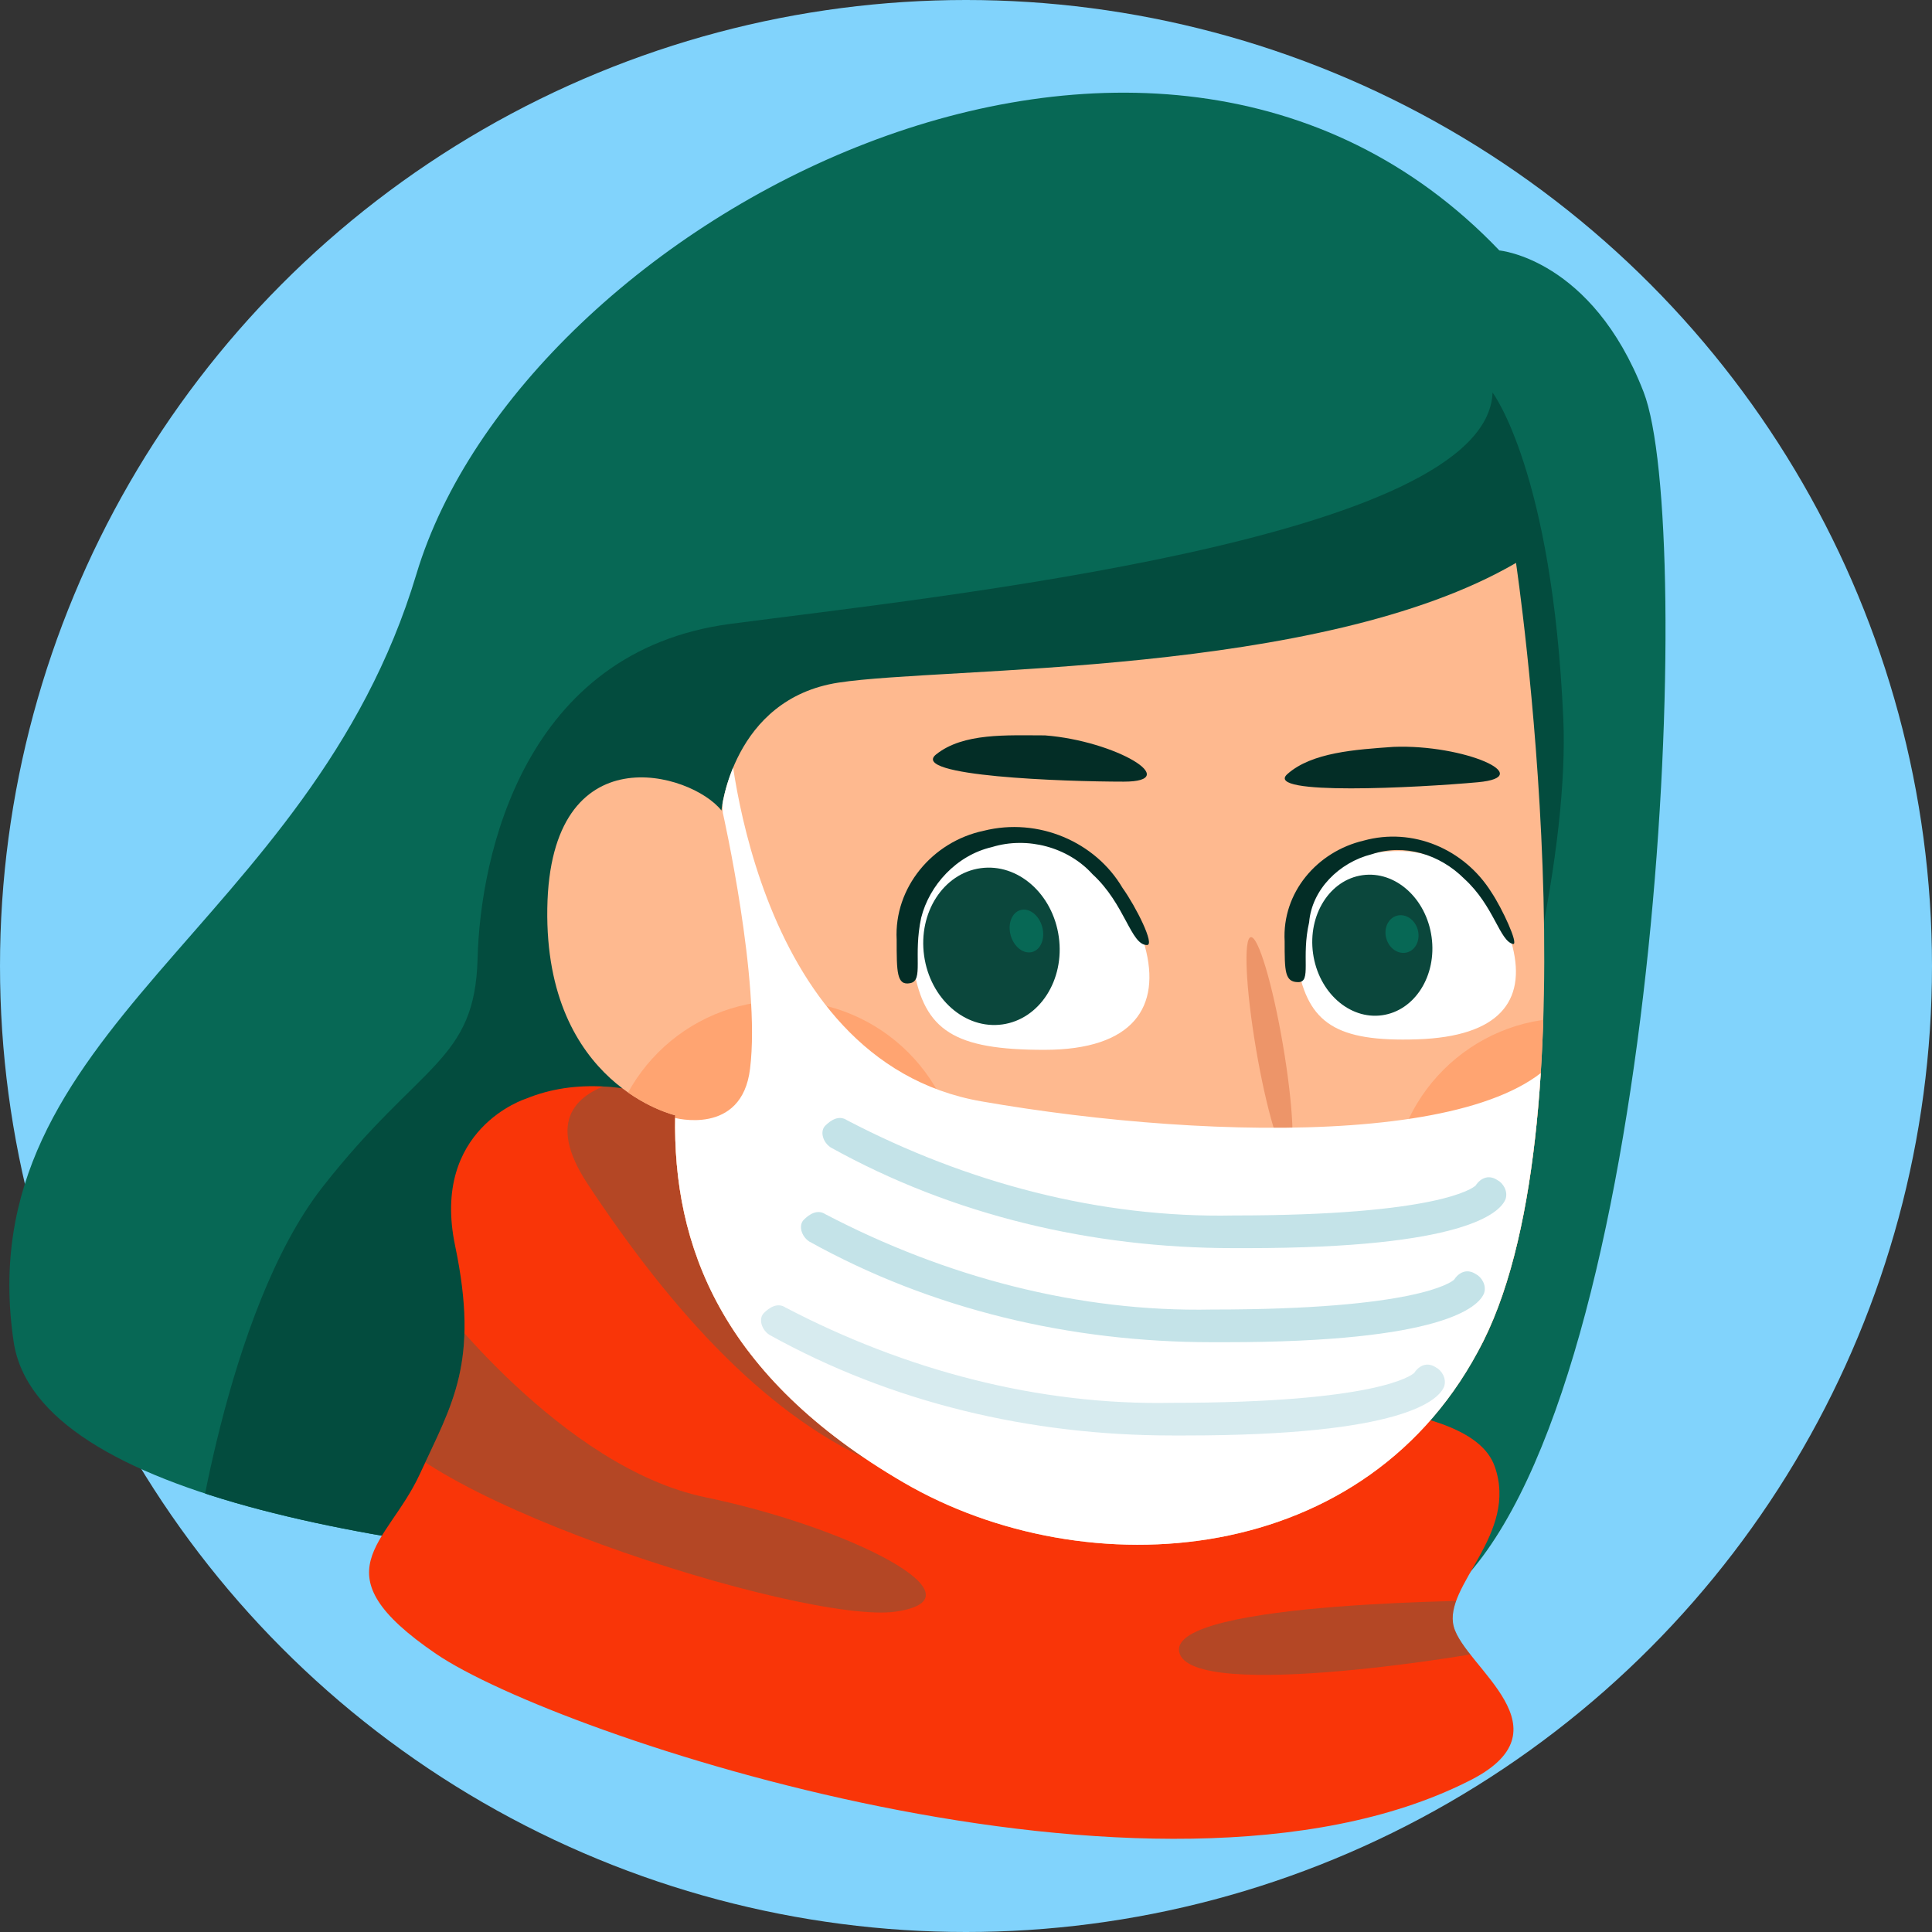 <svg enable-background="new 0 0 71 71" viewBox="0 0 71 71" xmlns="http://www.w3.org/2000/svg" xmlns:xlink="http://www.w3.org/1999/xlink"><rect x="0" y="0" width="71" height="71" fill="#333333" stroke="none"/><clipPath id="a"><path d="m54.8 5.8s3.4.3 5.3 5.2.7 35.2-6.4 43.4c0 0-51.8 3-53.5-8.5s10.9-15.2 14.8-28.2 27-25.3 39.8-11.9z"/></clipPath><clipPath id="b"><path d="m5.7.5s-3.5 1.1-2.6 5.4-.1 5.8-1.3 8.4-3.8 3.6.6 6.6 26.5 10.4 37.9 4.7c3.9-1.9-.1-4.2-.5-5.7s2.4-3.4 1.5-5.9-7.5-2.3-12.4-3.1-15.9-13.4-23.2-10.4z"/></clipPath><clipPath id="c"><path d="m35.6 0s3 20.2-1.2 28.6-14.6 9.1-21.3 5.2-8.5-8.7-8.4-13.5c0 0-4.8-1.1-4.7-7.6s5.3-5 6.4-3.6c0 0 .4-4.1 4.3-4.7s17.7-.2 24.9-4.4z"/></clipPath><clipPath id="d"><path d="m8.6 3.8c-.4-2.3-2.6-4-5-3.8-2.1.2-3.7 2-3.6 4.2 0 .1 0 .3.1.4.4 2.3 1.5 3 4.8 3s4.3-1.6 3.7-3.8z"/></clipPath><clipPath id="e"><path d="m7.9 3.5c-.5-2.2-2.4-3.7-4.6-3.5-1.9.1-3.4 1.8-3.3 3.8v.4c.4 2.1 1.4 2.8 4.4 2.7s4-1.4 3.5-3.4z"/></clipPath><circle cx="35.5" cy="35.5" fill="#81d3fc" r="35.5"/><g transform="translate(.301 3.404)"><path d="m54.8 5.8s3.4.3 5.3 5.2.7 35.2-6.4 43.4c0 0-51.8 3-53.5-8.5s10.9-15.2 14.8-28.2 27-25.3 39.8-11.9z" fill="#076855"/><g clip-path="url(#a)"><path d="m0 43.2s1.2-9.5 4.8-14.1 5.6-4.6 5.7-8.4 1.7-11.3 9.3-12.3 27.8-3.1 28-8.5c0 0 2.2 2.9 2.6 12s-6.4 30.7-14.7 36z" fill="#034c3e" transform="translate(6.75 11.122)"/></g></g><path d="m2.8 0s1 11.3-2.8 13.2l7.8 5.2 8.2-4.1s-.2-5.7.9-8.6z" fill="#ff9f69" transform="translate(26.215 44.525)"/><g transform="translate(13.625 39.878)"><path d="m5.7.5s-3.5 1.1-2.6 5.4-.1 5.8-1.3 8.4-3.8 3.6.6 6.6 26.5 10.4 37.9 4.7c3.9-1.9-.1-4.2-.5-5.7s2.4-3.4 1.5-5.9-7.5-2.3-12.4-3.1-15.9-13.4-23.2-10.4z" fill="#f93508"/><g clip-path="url(#b)" fill="#137368"><path d="m5.3 0s-7.7-.7-4.6 4 6.7 8.7 10.9 10.4 13.8 2.8 16.9-.9 2.1-5.5 2.1-5.5z" opacity=".3" transform="translate(7.266 -.375)"/><path d="m2.3 0s4.7 6.3 10 7.4 10.4 3.7 7 4.2-19-4.5-19.3-7.7z" opacity=".3" transform="translate(0 7.747)"/><path d="m11.9 0c-.1 0-12.3 0-11.9 1.9s11.5 0 11.7-.1.2-1.8.2-1.8z" opacity=".3" transform="translate(29.711 18.933)"/></g></g><g transform="translate(20.113 20.686)"><path d="m35.6 0s3 20.2-1.2 28.6-14.6 9.1-21.3 5.2-8.5-8.7-8.4-13.5c0 0-4.8-1.1-4.7-7.6s5.3-5 6.4-3.6c0 0 .4-4.1 4.3-4.7s17.7-.2 24.9-4.4z" fill="#feb98f"/><g clip-path="url(#c)"><circle cx="6.5" cy="6.5" fill="#ffa471" r="6.5" transform="translate(2.17 16.088)"/><circle cx="6.5" cy="6.5" fill="#ffa471" r="6.5" transform="translate(31.028 16.727)"/><ellipse cx="1.1" cy="4.1" fill="#ed9569" rx=".5" ry="4.1" transform="matrix(.986 -.168 .168 .986 24.768 13.939)"/><path d="m4 0 .4 1.6s.7 12.3 9.3 13.8 20.4 1.7 21.7-2.6v8.4l-3.4 8.9-8 2.4-8.1.4-12.6-6.6-3.3-7.8 2.4-2.5s2.5.7 2.8-1.8c.4-3.2-1-9.4-1-9.4z" fill="#fff" transform="translate(2.251 4.388)"/></g></g><path d="m4.1 0c2.6.2 5.1 1.7 2.9 1.7s-7.9-.2-6.9-1 2.6-.7 4-.7z" fill="#032d26" transform="translate(34.301 27.025)"/><path d="m4 0c2.6-.1 5.3 1.1 3.1 1.3s-7.9.5-7-.3 2.5-.9 3.9-1z" fill="#032d26" transform="translate(47.21 27.447)"/><g transform="translate(33.476 30.981)"><path d="m8.6 3.8c-.4-2.3-2.6-4-5-3.8-2.1.2-3.7 2-3.6 4.2 0 .1 0 .3.1.4.4 2.3 1.5 3 4.8 3s4.3-1.6 3.7-3.8z" fill="#fff"/><g clip-path="url(#d)"><ellipse cx="2.8" cy="3.2" fill="#0b473c" rx="2.5" ry="2.9" transform="matrix(.99 -.138 .138 .99 -.254 1.014)"/></g></g><path d="m8.3 2.2c-1-1.7-3.1-2.6-5.1-2.1-1.9.4-3.3 2.1-3.2 4 0 1.2 0 1.7.5 1.6s.1-1 .4-2.4c.3-1.2 1.3-2.3 2.6-2.6 1.3-.4 2.8 0 3.7 1 1.2 1.1 1.4 2.6 2 2.6.3 0-.4-1.4-.9-2.1z" fill="#032d26" transform="translate(32.952 30.43)"/><ellipse cx=".8" cy=".9" fill="#076855" rx=".6" ry=".8" transform="matrix(.962 -.273 .273 .962 36.705 33.567)"/><g transform="translate(47.687 31.294)"><path d="m7.9 3.5c-.5-2.2-2.4-3.7-4.6-3.5-1.9.1-3.4 1.8-3.3 3.8v.4c.4 2.1 1.4 2.8 4.4 2.7s4-1.4 3.5-3.4z" fill="#fff"/><g clip-path="url(#e)"><ellipse cx="2.6" cy="2.9" fill="#0b473c" rx="2.2" ry="2.6" transform="matrix(.99 -.138 .138 .99 -.229 .93)"/></g></g><path d="m7.6 2c-1-1.6-2.9-2.4-4.7-1.9-1.7.4-3 1.9-2.9 3.7 0 1.1 0 1.5.5 1.5s.1-.9.4-2.2c.1-1.2 1.1-2.2 2.3-2.5 1.2-.4 2.5 0 3.4.9 1.1 1 1.3 2.3 1.8 2.4.2 0-.4-1.3-.8-1.9z" fill="#032d26" transform="translate(47.21 30.793)"/><ellipse cx=".7" cy=".9" fill="#076855" rx=".6" ry=".7" transform="matrix(.962 -.273 .273 .962 50.604 33.651)"/><path d="m15.6 4.8h-.5c-5.2 0-10.3-1.2-14.8-3.7-.3-.2-.4-.6-.2-.8s.5-.4.8-.2c4.4 2.3 9.3 3.6 14.2 3.5 7.5 0 8.8-1 8.9-1.1.2-.3.5-.4.8-.2.2.1.4.4.3.7-.2.5-1.5 1.8-9.5 1.8z" fill="#2b9bad" opacity=".28" transform="translate(30.228 41.068)"/><path d="m15.6 4.8h-.5c-5.2 0-10.3-1.2-14.8-3.7-.3-.2-.4-.6-.2-.8s.5-.4.8-.2c4.4 2.3 9.3 3.6 14.2 3.5 7.5 0 8.8-1 8.9-1.1.2-.3.5-.4.8-.2.2.1.4.4.3.7-.2.5-1.5 1.8-9.5 1.8z" fill="#2b9bad" opacity=".28" transform="translate(29.439 44.525)"/><path d="m15.6 4.8h-.5c-5.2 0-10.3-1.2-14.8-3.7-.3-.2-.4-.6-.2-.8s.5-.4.8-.2c4.4 2.3 9.3 3.6 14.2 3.5 7.5 0 8.8-1 8.9-1.1.2-.3.5-.4.8-.2.2.1.4.4.3.7-.2.5-1.5 1.8-9.5 1.8z" fill="#2d93aa" opacity=".19" transform="translate(27.972 47.953)"/></svg>